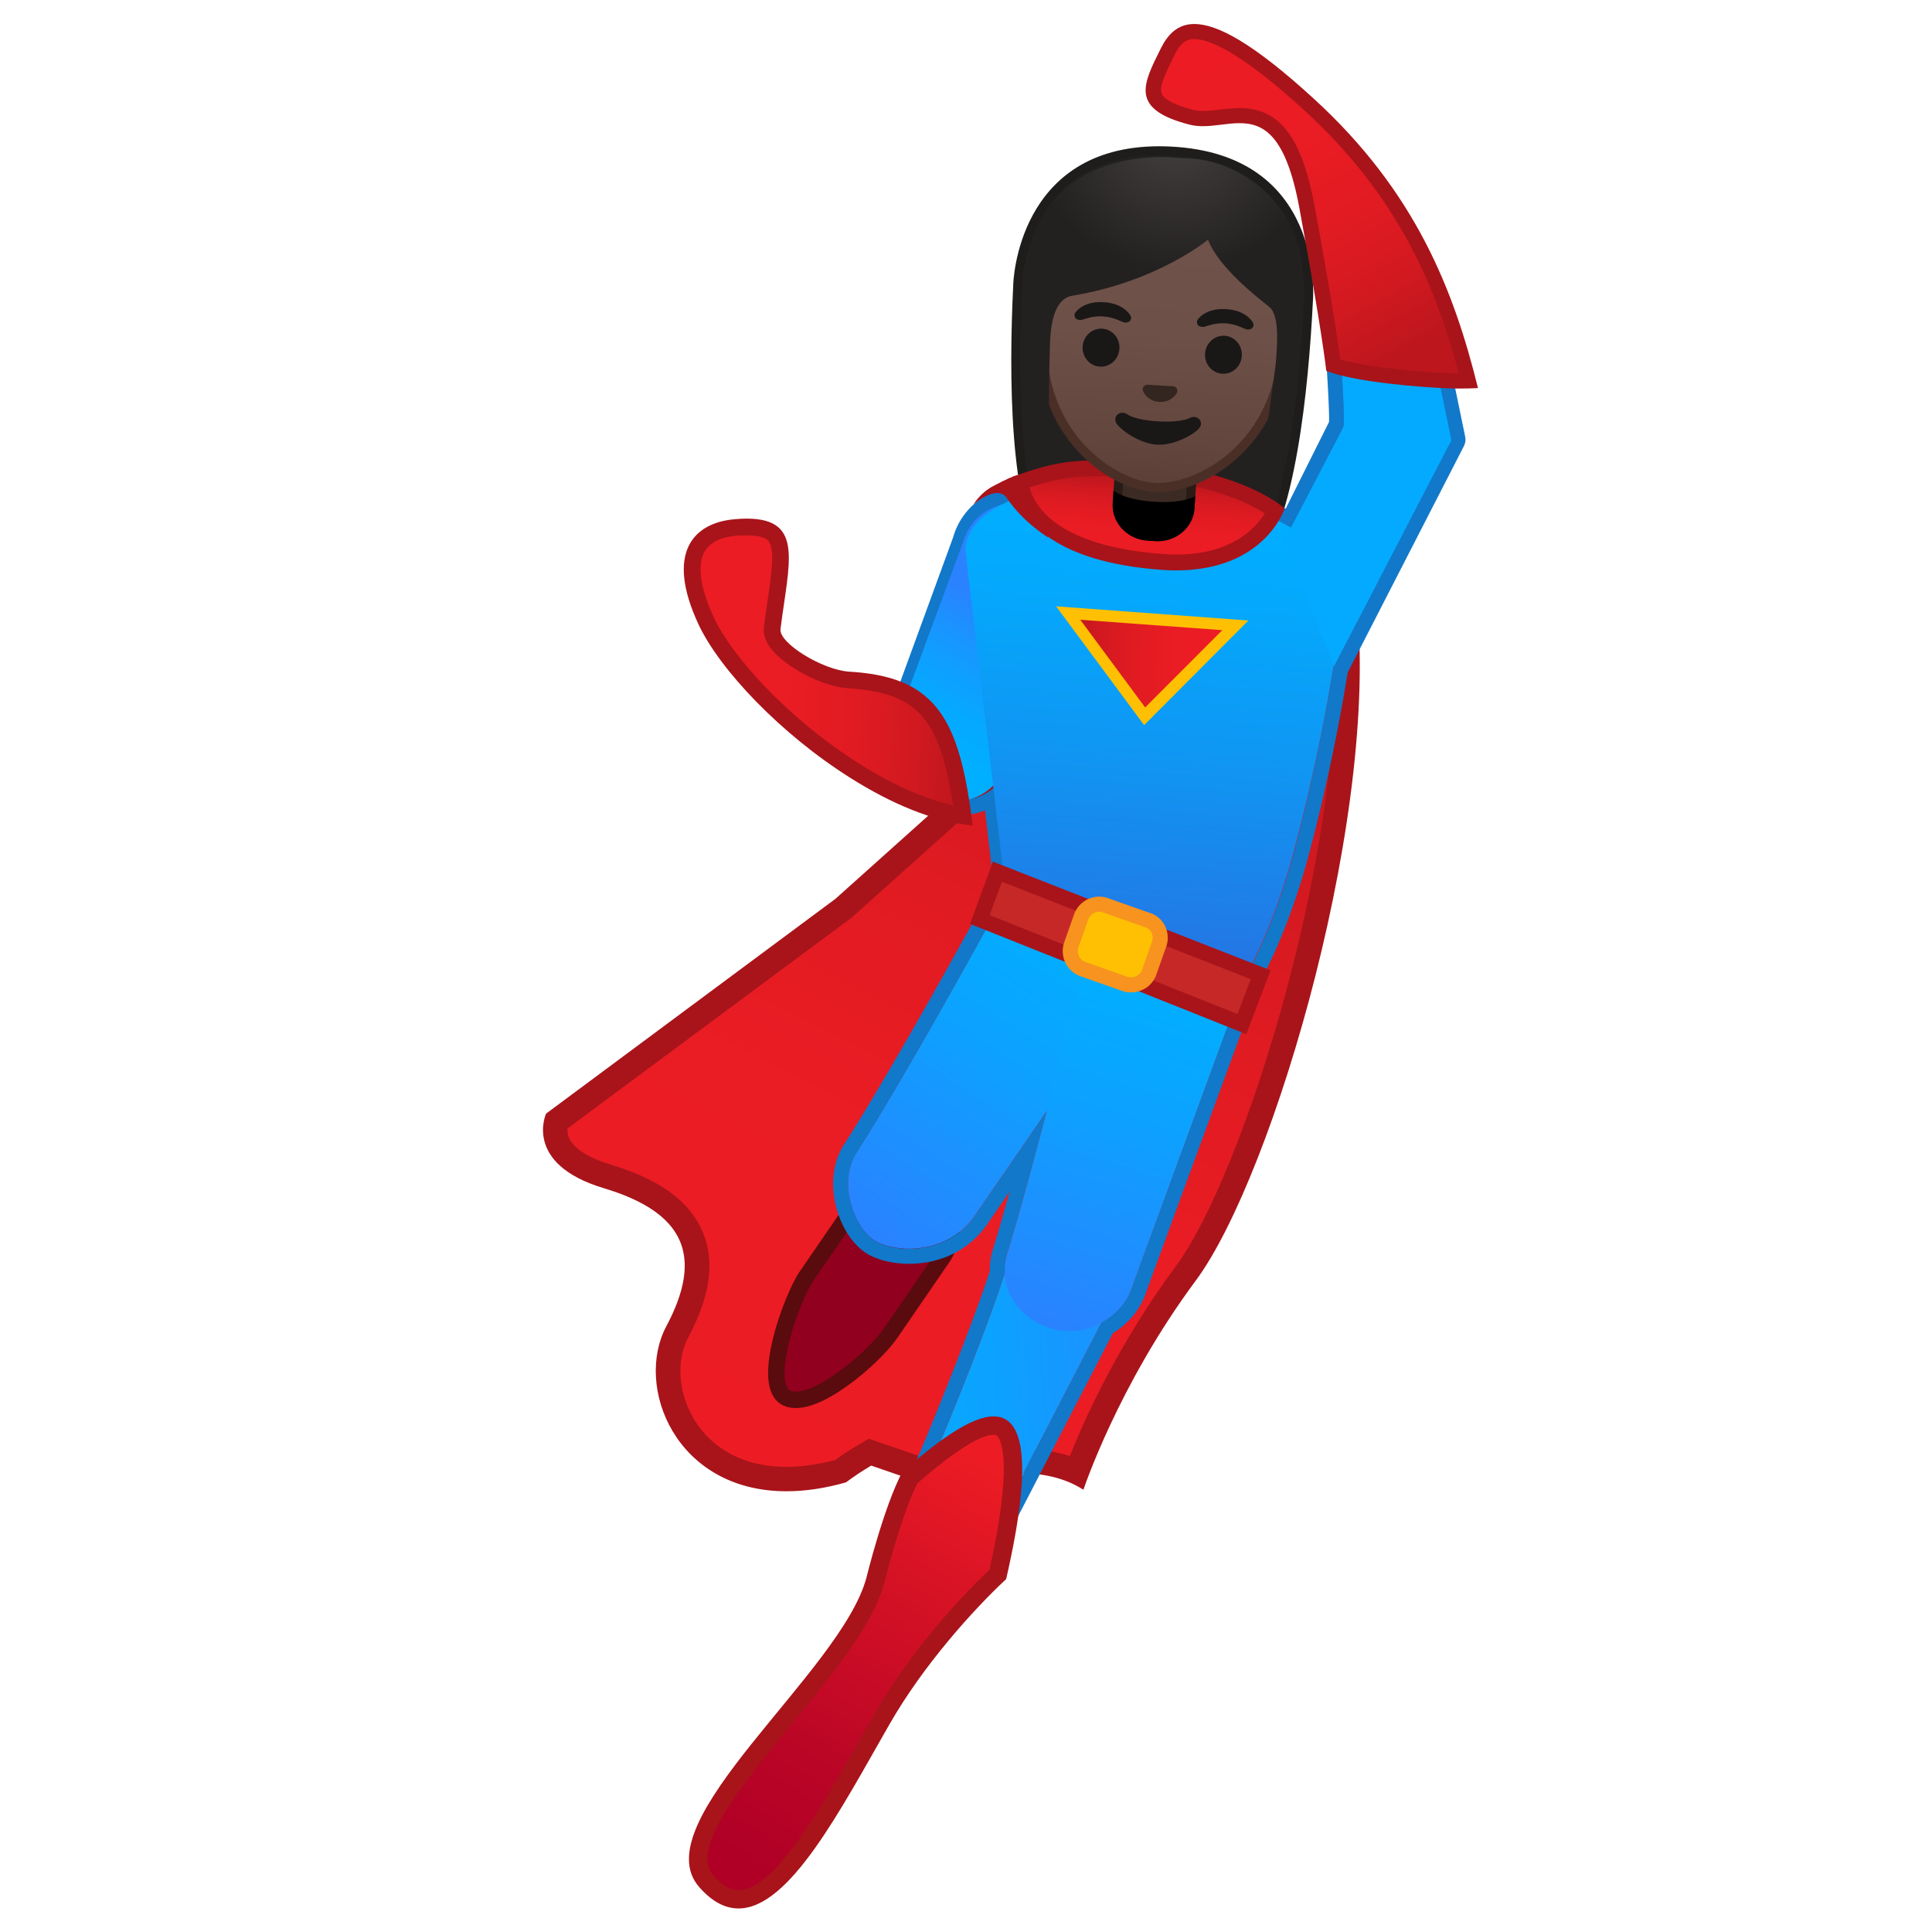 <svg viewBox="0 0 128 128" xmlns="http://www.w3.org/2000/svg" xmlns:xlink="http://www.w3.org/1999/xlink" width="512px" height="512px"><path d="M76.14 38.52l-4.21-.2s-1.72-.17-2.53-1.42c-2.19-3.38-2.29-11.67-1.98-18.03.04-.92.62-8.89 9.38-8.89.24 0 .49.01.74.02 3 .15 5.32 1.11 6.89 2.86 2.44 2.72 2.29 6.51 2.27 6.93-.31 6.37-1.2 14.61-3.71 17.76-.92 1.15-2.59 1.16-2.66 1.16l-4.19-.19z" fill="#232020"/><path d="M76.81 10.29c.23 0 .48.01.72.02 2.92.14 5.17 1.07 6.69 2.76 2.36 2.63 2.21 6.3 2.18 6.73-.43 8.93-1.73 15.17-3.65 17.58-.83 1.04-2.41 1.05-2.4 1.05l-4.21-.21-4.18-.2c-.02 0-1.59-.17-2.31-1.28-1.68-2.58-2.36-8.92-1.93-17.86.05-.88.6-8.59 9.09-8.59m0-.6c-9.42 0-9.68 9.03-9.68 9.18-.3 6.08-.25 14.7 2.02 18.2.9 1.39 2.76 1.55 2.76 1.55l4.2.2 4.2.21c.09 0 1.89-.02 2.9-1.28 2.6-3.26 3.48-11.84 3.78-17.92.01-.15.72-9.63-9.44-10.12-.24-.01-.49-.02-.74-.02z" fill="#1F1D1B"/><linearGradient id="a" x1="76.232" x2="52.051" y1="38.936" y2="98.149" gradientTransform="rotate(4.48 77.107 63.852)" gradientUnits="userSpaceOnUse"><stop stop-color="#BD161D" offset=".003"/><stop stop-color="#D21920" offset=".19"/><stop stop-color="#E11B22" offset=".399"/><stop stop-color="#EA1C24" offset=".643"/><stop stop-color="#ED1C24" offset="1"/></linearGradient><path d="M52.11 97.99c-4.08 0-6.03-2.23-6.83-3.56-1.19-1.99-1.35-4.41-.4-6.18 1.35-2.53 1.66-4.59.94-6.31-.75-1.79-2.57-3.1-5.58-4-1.71-.51-2.84-1.27-3.26-2.2-.28-.62-.19-1.18-.11-1.45l18.96-14.07 21.21-19 12.01-1.34c1.5 13.77-5.32 37.54-10.49 44.5-4.14 5.56-6.42 11.04-7.23 13.16-1.09-.49-2.36-.74-3.79-.74-2.38 0-4.57.71-5.36.99l-4.55-1.57-.32.19c-.57.33-1.11.68-1.63 1.07-1.25.33-2.45.51-3.57.51z" fill="url(#a)"/><path d="M88.32 40.77c1.24 14.42-5.91 37.06-10.41 43.11-3.76 5.06-6.02 10.05-7.03 12.59-1-.33-2.11-.5-3.33-.5-2.27 0-4.34.59-5.36.94l-3.92-1.35-.71-.24-.65.38c-.55.32-1.07.66-1.58 1.03-1.14.3-2.22.45-3.23.45-3.68 0-5.42-1.98-6.13-3.17-1.03-1.72-1.18-3.88-.38-5.38 1.47-2.76 1.79-5.05.97-7-.85-2.03-2.84-3.49-6.1-4.47-1.43-.43-2.4-1.04-2.73-1.71-.13-.26-.14-.51-.13-.69l18.71-13.88.06-.04.06-.05 20.97-18.8 10.92-1.22m1.45-1.8L76.7 40.42 55.35 59.55 36.18 73.78s-1.54 3.33 3.82 4.94c5.37 1.61 6.62 4.5 4.15 9.14-2.13 3.99.59 10.94 7.95 10.94 1.2 0 2.51-.18 3.95-.59.51-.38 1.06-.75 1.67-1.11l4.47 1.54c.17-.07 2.63-1.04 5.35-1.04 1.44 0 2.95.27 4.24 1.1 0 0 2.28-6.9 7.43-13.84 5.17-6.94 12.5-31.73 10.56-45.89z" fill="#A8141A"/><path d="M91.01 15.08s2.74 1.39 2.77 2.87l2.31 11.16-7.7 15-.03-.07c-.47 3.01-1.27 7.23-2.57 12.18-1.35 5.12-3.05 8.08-3.05 8.08l-15.78-4.65-.89-7.67c-.63.64-1.48 1.02-2.36 1.02-.28 0-.55-.04-.83-.11l-.53-.34c-1.76-.49-3.33-2.25-2.82-4.11l4.58-12.54a3.518 3.518 0 0 1 2.49-2.49c1.94-.99 4.82-1.4 7.62-1.4.75 0 1.49.03 2.21.09 2.93.23 6.59 1.47 9.2 2.98l3.4-6.79c.24-.42-.58-10.46-.58-10.46a2.634 2.634 0 0 1 2.56-2.75m0-.99h-.02c-2.01.04-3.6 1.73-3.56 3.75v.06c.35 4.32.67 9.15.62 10.06l-2.87 5.74c-2.71-1.4-6.02-2.4-8.69-2.61-.76-.06-1.53-.09-2.29-.09-1.88 0-5.4.19-7.97 1.47-1.48.42-2.65 1.61-3.08 3.12l-4.57 12.5c-.01.03-.02.05-.02.08-.67 2.44 1.2 4.61 3.36 5.29l.42.27c.08.05.17.09.26.12.36.1.73.15 1.1.15.53 0 1.06-.11 1.56-.31l.71 6.08c.05.4.32.73.71.84l15.78 4.65c.09.03.19.04.28.04.35 0 .68-.18.86-.5.07-.13 1.78-3.14 3.15-8.32 1.06-4.02 1.91-8.04 2.54-11.93l7.69-14.98c.1-.2.14-.43.09-.65l-2.29-11.09c-.13-1.92-2.77-3.35-3.31-3.63-.15-.07-.31-.11-.46-.11z" fill="#1278C9"/><linearGradient id="b" x1="64.958" x2="60.616" y1="41.402" y2="50.954" gradientTransform="rotate(4.48 77.107 63.852)" gradientUnits="userSpaceOnUse"><stop stop-color="#2A82FF" offset="0"/><stop stop-color="#1599FF" offset=".357"/><stop stop-color="#05A9FF" offset=".719"/><stop stop-color="#00AFFF" offset=".997"/></linearGradient><path d="M59.16 48.5l4.63-12.54c.52-1.87 2.4-2.99 4.17-2.5 1.78.49 2.81 2.42 2.29 4.29l-3.53 12.71c-.52 1.87-2.4 2.99-4.17 2.5l-.54-.34c-1.77-.5-3.36-2.26-2.85-4.12z" fill="url(#b)"/><linearGradient id="c" x1="43.815" x2="62.871" y1="45.723" y2="45.723" gradientTransform="matrix(.99 .059 -.062 1.033 4.937 -5.986)" gradientUnits="userSpaceOnUse"><stop stop-color="#ED1C24" offset="0"/><stop stop-color="#EA1C24" offset=".357"/><stop stop-color="#E11B22" offset=".601"/><stop stop-color="#D21920" offset=".81"/><stop stop-color="#BD161D" offset=".997"/></linearGradient><path d="M63.8 54.06c-2.16-.35-4.61-1.37-7.14-2.97-4.3-2.71-8.46-6.9-9.88-9.97-.98-2.12-1.18-3.8-.57-4.86.56-.96 1.68-1.24 2.52-1.31.27-.02.51-.03.74-.03.92 0 1.53.18 1.85.55.62.72.38 2.36.07 4.43-.08.54-.16 1.11-.24 1.71-.04.35.1.72.42 1.1.83 1 3.05 2.24 4.66 2.34 1.94.12 3.32.5 4.36 1.22l.06.05c1.68 1.21 2.56 3.34 3.15 7.74z" fill="url(#c)"/><path d="M49.47 35.47c.51 0 1.17.06 1.43.36.46.53.21 2.21-.05 3.99-.08.54-.17 1.12-.24 1.72-.06.5.12 1.02.54 1.52.92 1.11 3.28 2.43 5.05 2.54 1.8.11 3.09.46 4.03 1.09l.01.01.1.07c1.43 1.02 2.25 2.92 2.81 6.59-1.9-.43-4.01-1.37-6.2-2.75-4.78-3.01-8.49-7.17-9.67-9.73-.89-1.92-1.1-3.47-.59-4.35.44-.75 1.38-.98 2.09-1.04.24-.01.47-.02.69-.02m0-1.11c-.24 0-.5.01-.79.04-2.74.23-4.61 2.21-2.41 6.95 1.4 3.01 5.47 7.3 10.09 10.2 2.66 1.68 5.48 2.89 8.08 3.14-.55-4.55-1.39-7.33-3.46-8.82l-.01-.01c-1.14-.82-2.66-1.24-4.7-1.36-1.78-.11-4.68-1.9-4.56-2.82.55-4.4 1.58-7.32-2.24-7.32z" fill="#A8141A"/><linearGradient id="d" x1="72.204" x2="97.78" y1="67.781" y2="67.781" gradientTransform="rotate(-3.714 445.519 324.514)" gradientUnits="userSpaceOnUse"><stop stop-color="#00AFFF" offset=".003"/><stop stop-color="#0CA2FF" offset=".368"/><stop stop-color="#2A82FF" offset="1"/></linearGradient><path d="M67.54 80.88c-.85 4.7-7.2 19.31-7.2 19.31l4.84 2.5 10.13-19.57c0 .01-4.69-1.16-7.77-2.24z" fill="url(#d)"/><path d="M72.4 60.38c-.04-.03-.09-.06-.14-.09-.28-.18-.55-.38-.82-.59-.54-.41-1.07-.82-1.59-1.25-.5-.45-1.02-.88-1.49-1.37l.03-.04c1.05.83 2.15 1.6 3.26 2.34.44.3.89.58 1.35.85l-.6.15z" fill="#D91A3D"/><linearGradient id="e" x1="74.436" x2="74.436" y1="32.3" y2="63.94" gradientTransform="rotate(4.48 77.107 63.852)" gradientUnits="userSpaceOnUse"><stop stop-color="#00AFFF" offset=".003"/><stop stop-color="#04A8FC" offset=".239"/><stop stop-color="#1095F3" offset=".579"/><stop stop-color="#2476E4" offset=".982"/><stop stop-color="#2574E3" offset="1"/></linearGradient><path d="M63.95 36.4l2.75 23.32 15.97 4.65s1.72-2.96 3.08-8.09c2.66-10 3.24-17.06 3.24-17.06.27-3.47-7.38-6.68-12.73-7.09-5.31-.4-12.02.59-12.31 4.27z" fill="url(#e)"/><linearGradient id="f" x1="73.765" x2="73.765" y1="32.645" y2="37.155" gradientTransform="matrix(.9 .07 -.091 1.168 12.711 -11.551)" gradientUnits="userSpaceOnUse"><stop stop-color="#BD161D" offset=".003"/><stop stop-color="#D21920" offset=".19"/><stop stop-color="#E11B22" offset=".399"/><stop stop-color="#EA1C24" offset=".643"/><stop stop-color="#ED1C24" offset="1"/></linearGradient><path d="M77.93 37.27c-.31 0-.63-.01-.97-.04-8.2-.61-9.22-4.16-9.34-5.28 1.66-.56 2.83-.93 5.05-.93 1.13 0 2.53.1 4.25.31 4.5.54 6.82 1.97 7.56 2.52-.43.91-2.03 3.42-6.55 3.42z" fill="url(#f)"/><path d="M72.67 31.54c1.11 0 2.48.1 4.19.3 3.77.45 5.97 1.56 6.94 2.17-.61.98-2.2 2.73-5.87 2.73-.3 0-.62-.01-.93-.04-6.96-.52-8.46-3.17-8.79-4.41 1.4-.45 2.52-.75 4.46-.75m0-1.04c-2.47 0-3.72.45-5.58 1.08 0 0-.43 5.41 9.83 6.17.35.03.69.04 1.01.04 5.89 0 7.18-4.1 7.18-4.1s-2.3-2.18-8.12-2.87c-1.82-.22-3.2-.32-4.32-.32z" fill="#A8141A"/><path d="M76.54 35.55l-.49-.03c-.58-.04-1.11-.29-1.5-.7-.38-.41-.57-.94-.53-1.48l.17-2.56 4.83.32-.17 2.56c-.07 1.07-1.01 1.9-2.15 1.9 0 0-.1 0-.16-.01z" fill="#3C2B24"/><path d="M74.47 31.1l4.22.28-.15 2.26c-.06.91-.87 1.62-1.85 1.62h-.14l-.49-.03c-1.03-.07-1.82-.9-1.75-1.86l.16-2.27m-.56-.64l-.19 2.86c-.09 1.29.95 2.41 2.31 2.5l.49.03c.06 0 .12.01.17.01 1.29 0 2.36-.95 2.45-2.18l.19-2.86-5.42-.36z" fill="#291B16"/><defs><path id="g" d="M76.62 30.64l-2.71-.18-.19 2.86c-.09 1.29.95 2.41 2.31 2.5l.49.03c1.36.09 2.54-.88 2.62-2.18l.19-2.86-2.71-.17z"/></defs><clipPath id="h"><use xlink:href="#g"/></clipPath><g clip-path="url(#h)"><path d="M76.45 33.24c-1.99-.13-2.68-.73-2.68-.73l-.19 2.86c-.09 1.29.95 2.41 2.31 2.5l.49.03c1.36.09 2.54-.88 2.62-2.18l.19-2.86c.01.01-.75.51-2.74.38z"/></g><path d="M62.43 83.34l-3.44 5.01c-1.05 1.53-5.06 5.07-6.85 4.28s.26-6.57 1.3-8.09l3.44-5.01c1.05-1.53 3.15-1.92 4.68-.87s1.92 3.16.87 4.68z" fill="#91001F" stroke="#590B0D" stroke-miterlimit="10" stroke-width="1.089"/><linearGradient id="i" x1="210.8" x2="236.53" y1="-3.864" y2="-3.864" gradientTransform="matrix(.501 -.789 .844 .536 -44.176 250.66)" gradientUnits="userSpaceOnUse"><stop stop-color="#2A82FF" offset="0"/><stop stop-color="#0CA2FF" offset=".632"/><stop stop-color="#00AFFF" offset=".997"/></linearGradient><path d="M75.41 64.8l-10.9 15.84c-1.71 2.37-4.84 2.41-6.38 1.66-1.53-.75-2.67-3.92-1.4-5.91 3.72-5.83 9.88-17.17 9.88-17.17l8.8 5.58z" fill="url(#i)"/><linearGradient id="j" x1="266.9" x2="292.66" y1="6.832" y2="6.832" gradientTransform="matrix(.272 -.894 .957 .291 -9.253 324.67)" gradientUnits="userSpaceOnUse"><stop stop-color="#2A82FF" offset="0"/><stop stop-color="#0CA2FF" offset=".632"/><stop stop-color="#00AFFF" offset=".997"/></linearGradient><path d="M81.86 66.57l-6.82 18.61c-.68 2.25-3.21 3.45-5.34 2.85s-3.68-2.66-2.99-4.92c2.03-6.61 5.18-19.57 5.18-19.57l9.97 3.03z" fill="url(#j)"/><path d="M66.62 59.22l8.19 5.2 7.05 2.14-6.82 18.61c-.33 1.1-1.11 1.94-2.06 2.45l-7.8 15.07-4.84-2.5s4.21-9.69 6.23-15.82c-.02-.41.01-.83.14-1.26.79-2.58 1.75-6.12 2.63-9.48l-4.83 7.02c-1.1 1.53-2.8 2.09-4.28 2.09-.81 0-1.55-.17-2.09-.43-1.53-.75-2.67-3.92-1.4-5.91 3.71-5.84 9.88-17.18 9.88-17.18m0-.99a.987.987 0 0 0-.87.52c-.06.11-6.19 11.38-9.85 17.11-.73 1.14-.9 2.69-.47 4.23.41 1.45 1.26 2.62 2.27 3.11.7.34 1.6.53 2.53.53 2.09 0 3.94-.91 5.09-2.5l1.57-2.28c-.42 1.5-.79 2.8-1.12 3.86-.14.44-.2.9-.19 1.41-2.01 6.03-6.1 15.48-6.15 15.57a.99.99 0 0 0 .46 1.28l4.84 2.5a.986.986 0 0 0 1.33-.43l7.67-14.81c1.09-.67 1.89-1.67 2.25-2.85l6.81-18.58c.09-.26.08-.54-.04-.79-.12-.24-.34-.43-.6-.51l-6.92-2.11-8.08-5.13a1.22 1.22 0 0 0-.53-.13z" fill="#1278C9"/><path d="M93.83 18c-.03-1.48-2.8-2.87-2.8-2.87a2.678 2.678 0 0 0-2.62 2.73s.83 10.04.58 10.47l-3.89 7.45 3.27 8.39 7.79-15.01L93.83 18z" fill="#04AAFF"/><linearGradient id="k" x1="74.42" x2="88.979" y1=".319" y2="21.999" gradientTransform="matrix(.923 .074 -.069 .907 11.838 -2.702)" gradientUnits="userSpaceOnUse"><stop stop-color="#ED1C24" offset="0"/><stop stop-color="#EA1C24" offset=".357"/><stop stop-color="#E11B22" offset=".601"/><stop stop-color="#D21920" offset=".81"/><stop stop-color="#BD161D" offset=".997"/></linearGradient><path d="M96.79 25.23c-.22 0-.46 0-.73-.01-1.84-.05-5.85-.39-7.74-1.02-.11-.9-.53-3.86-1.75-10.49-.79-4.29-2.09-6.05-4.46-6.05-.42 0-.85.05-1.26.1s-.79.09-1.17.09c-.29 0-.55-.03-.78-.09-1.36-.35-2.17-.8-2.41-1.33-.3-.66.19-1.65.76-2.8l.08-.17c.47-.96 1.01-1.38 1.79-1.38 1.52 0 4.06 1.61 7.53 4.77 6.68 6.09 9.1 12.41 10.63 18.37-.13.01-.3.01-.49.01z" fill="url(#k)"/><path d="M79.13 2.59c.96 0 2.99.81 7.2 4.64 6.35 5.79 8.8 11.8 10.32 17.5-.17 0-.36 0-.56-.01-1.72-.04-5.37-.35-7.29-.9-.16-1.2-.61-4.21-1.71-10.2-.84-4.52-2.32-6.46-4.95-6.46-.45 0-.9.05-1.32.1-.39.05-.76.09-1.11.09-.25 0-.47-.02-.66-.07-1.58-.41-1.98-.84-2.08-1.06-.2-.44.28-1.42.75-2.37l.08-.17c.43-.9.85-1.09 1.33-1.09m0-1c-1.11 0-1.76.68-2.24 1.65-1.14 2.31-2.08 3.98 1.89 5.01.3.08.6.11.91.11.81 0 1.64-.2 2.43-.2 1.61 0 3.08.8 3.97 5.64 1.5 8.13 1.78 10.77 1.78 10.77 1.93.77 6.52 1.11 8.18 1.16.27.01.52.01.74.01.69 0 1.13-.03 1.13-.03-1.58-6.4-4.1-12.99-10.92-19.21-3.96-3.62-6.34-4.91-7.87-4.91z" fill="#A8141A"/><linearGradient id="l" x1="54.385" x2="68.29" y1="125.79" y2="97.751" gradientTransform="rotate(4.48 77.107 63.852)" gradientUnits="userSpaceOnUse"><stop stop-color="#B00026" offset=".003"/><stop stop-color="#BA0526" offset=".26"/><stop stop-color="#D61225" offset=".701"/><stop stop-color="#ED1C24" offset="1"/></linearGradient><path d="M48.94 125.84c-.73 0-1.43-.4-2.15-1.21-1.91-2.17 1.72-6.58 5.22-10.85 2.6-3.16 5.28-6.43 5.99-9.12.01-.06 1.1-4.5 2.27-6.77 1.26-1.09 4.01-3.43 5.55-3.43.33 0 .56.11.74.34.6.75 1 3.02-.46 9.51-2.33 2.19-5.53 5.82-7.71 9.63l-.91 1.6c-2.72 4.83-5.82 10.3-8.54 10.3z" fill="url(#l)"/><path d="M65.83 95.06c.17 0 .21.04.27.11.26.33.99 1.94-.54 8.82-2.35 2.23-5.52 5.85-7.68 9.65-.3.53-.61 1.06-.91 1.6-2.52 4.45-5.66 9.99-8.03 9.99-.54 0-1.09-.33-1.69-1-1.57-1.78 2.05-6.18 5.24-10.06 2.76-3.36 5.37-6.53 6.12-9.38.01-.04 1.05-4.28 2.17-6.52 1.09-.95 3.77-3.21 5.05-3.21m0-1.22c-1.59 0-3.92 1.83-6.04 3.66-1.24 2.33-2.38 7-2.38 7-1.65 6.28-14.89 16.21-11.08 20.53.87.99 1.74 1.41 2.6 1.41 3.39 0 6.77-6.57 10-12.2 2.24-3.92 5.57-7.61 7.73-9.62 1.88-8.2 1.05-10.78-.83-10.78z" fill="#A8141A"/><linearGradient id="m" x1="72.309" x2="83.399" y1="34.334" y2="34.334" gradientTransform="rotate(1.335 -341.979 -30.204)" gradientUnits="userSpaceOnUse"><stop stop-color="#BD161D" offset=".003"/><stop stop-color="#D21920" offset=".19"/><stop stop-color="#E11B22" offset=".399"/><stop stop-color="#EA1C24" offset=".643"/><stop stop-color="#ED1C24" offset="1"/></linearGradient><path fill="url(#m)" d="M70.77 40.61l11.07.82-6 6.02z"/><path d="M71.57 41.06l9.41.69-5.11 5.12-4.3-5.81m-1.6-.89l5.83 7.87 6.91-6.93-12.74-.94z" fill="#FFC003"/><path d="M65.79 32.21c1.88-1 1.71-.67 1.71-.67l1.96 4.08s-1.67-1-2.75-2.62c-.64-.95-2.21.42-2.21.42s.41-.74 1.29-1.21z" fill="#A8141A"/><path fill="#C62828" stroke="#A8141A" stroke-miterlimit="10" stroke-width="1.022" d="M82.28 67.85l-17.36-6.93 1.16-3.17 17.44 6.83z"/><path d="M76.68 61.46c.19.32.25.72.11 1.1l-.65 1.84c-.08.23-.22.42-.39.56h-.01c-.33.27-.79.37-1.23.22l-2.75-.97c-.41-.14-.69-.46-.8-.84a1.3 1.3 0 0 1 .02-.78l.65-1.84c.12-.33.36-.58.65-.72.3-.14.64-.17.97-.05l2.75.97c.31.09.53.28.68.51z" fill="#FFC003" stroke="#F7931E" stroke-miterlimit="10"/><linearGradient id="n" x1="77.056" x2="77.056" y1="34.629" y2="15.528" gradientTransform="rotate(3.308 119.623 23.605)" gradientUnits="userSpaceOnUse"><stop stop-color="#5C4037" offset="0"/><stop stop-color="#63463D" offset=".158"/><stop stop-color="#6D5047" offset=".533"/><stop stop-color="#70534A" offset="1"/></linearGradient><path d="M76.48 32.3c-.57-.03-1.21-.19-1.85-.46-2.75-1.16-5.86-4.41-5.55-9.76.39-6.8 4.58-9.21 8.05-9.21.16 0 .32 0 .48.01 2.15.12 4.07 1.07 5.39 2.67 1.5 1.81 2.2 4.39 2.02 7.45-.31 5.36-3.78 8.23-6.65 9.06-.58.17-1.12.25-1.63.25-.01 0-.18-.01-.26-.01z" fill="url(#n)"/><path d="M77.13 13.16c.15 0 .31 0 .46.01 3.54.2 7.53 2.89 7.13 9.8-.3 5.2-3.65 7.98-6.44 8.79-.55.16-1.07.24-1.55.24-.08 0-.15 0-.23-.01-.53-.03-1.14-.18-1.75-.44-2.66-1.12-5.67-4.27-5.37-9.46.24-4.12 2.41-8.93 7.75-8.93m0-.6c-4.11 0-7.97 2.99-8.35 9.5-.31 5.44 2.87 8.85 5.74 10.05.68.29 1.35.45 1.95.49.09 0 .17.01.26.01.53 0 1.11-.09 1.72-.26 2.99-.86 6.55-3.88 6.87-9.33.39-6.77-3.4-10.19-7.69-10.44-.17-.01-.34-.02-.5-.02z" fill="#4A2F27"/><path d="M77.82 25.61c-.03-.01-.05-.02-.08-.02l-1.74-.1c-.03 0-.05.01-.08.02-.16.05-.26.21-.19.39.06.18.38.69 1.08.73s1.07-.43 1.16-.6c.08-.18.01-.34-.15-.42z" fill="#33251F"/><g fill="#1A1717"><ellipse transform="rotate(-86.692 72.95 23.033)" cx="72.95" cy="23.03" rx="1.26" ry="1.22"/><ellipse transform="rotate(-86.692 81.06 23.504)" cx="81.06" cy="23.5" rx="1.26" ry="1.22"/><path d="M74.88 20.88c-.21-.32-.72-.8-1.76-.86s-1.6.35-1.85.65c-.11.13-.09.29-.03.39.06.09.25.18.47.12s.65-.25 1.35-.22c.7.05 1.11.29 1.32.37.21.09.41.02.48-.07.08-.09.12-.24.02-.38zm8.11.46c-.21-.32-.72-.8-1.76-.86s-1.6.35-1.85.65c-.11.13-.09.29-.03.39.06.09.25.18.47.12s.65-.25 1.35-.22c.7.05 1.11.29 1.32.37.21.09.41.02.48-.07.08-.08.12-.23.02-.38z"/></g><path d="M78.83 27.69c-.81.42-3.39.27-4.15-.24-.44-.29-.92.09-.76.51.16.41 1.51 1.43 2.73 1.5 1.21.07 2.65-.78 2.86-1.18.22-.39-.21-.83-.68-.59z" fill="#1A1717"/><defs><path id="o" d="M68.19 30.24l-.03-12.75c.24-4.23 3.69-7.09 8.91-7.09l1.32.08c4.37 0 8.15 3.88 7.9 8.11l-1.33 12.56-16.77-.91z"/></defs><clipPath id="p"><use xlink:href="#o"/></clipPath><g clip-path="url(#p)"><radialGradient id="q" cx="243.84" cy="-10.826" r="12.049" gradientTransform="matrix(.795 .046 -.046 .795 -116.42 5.843)" gradientUnits="userSpaceOnUse"><stop stop-color="#444140" offset="0"/><stop stop-color="#232020" offset="1"/></radialGradient><path d="M86.69 19.74s.77-8.86-8.92-9.42-9.99 8.33-9.99 8.33-.57 11.35.06 12.87 1.71 1.53 1.71 1.53-.12-6.65 0-9.77c.03-.73-.04-3.44 1.5-3.69 5.65-.93 8.98-3.71 8.98-3.71.72 1.84 3.18 3.74 4.07 4.46.73.59.49 2.83.42 3.79l-1.32 9.7s1.16.16 1.99-1.3c.83-1.47 1.5-12.79 1.5-12.79z" fill="url(#q)"/></g></svg>